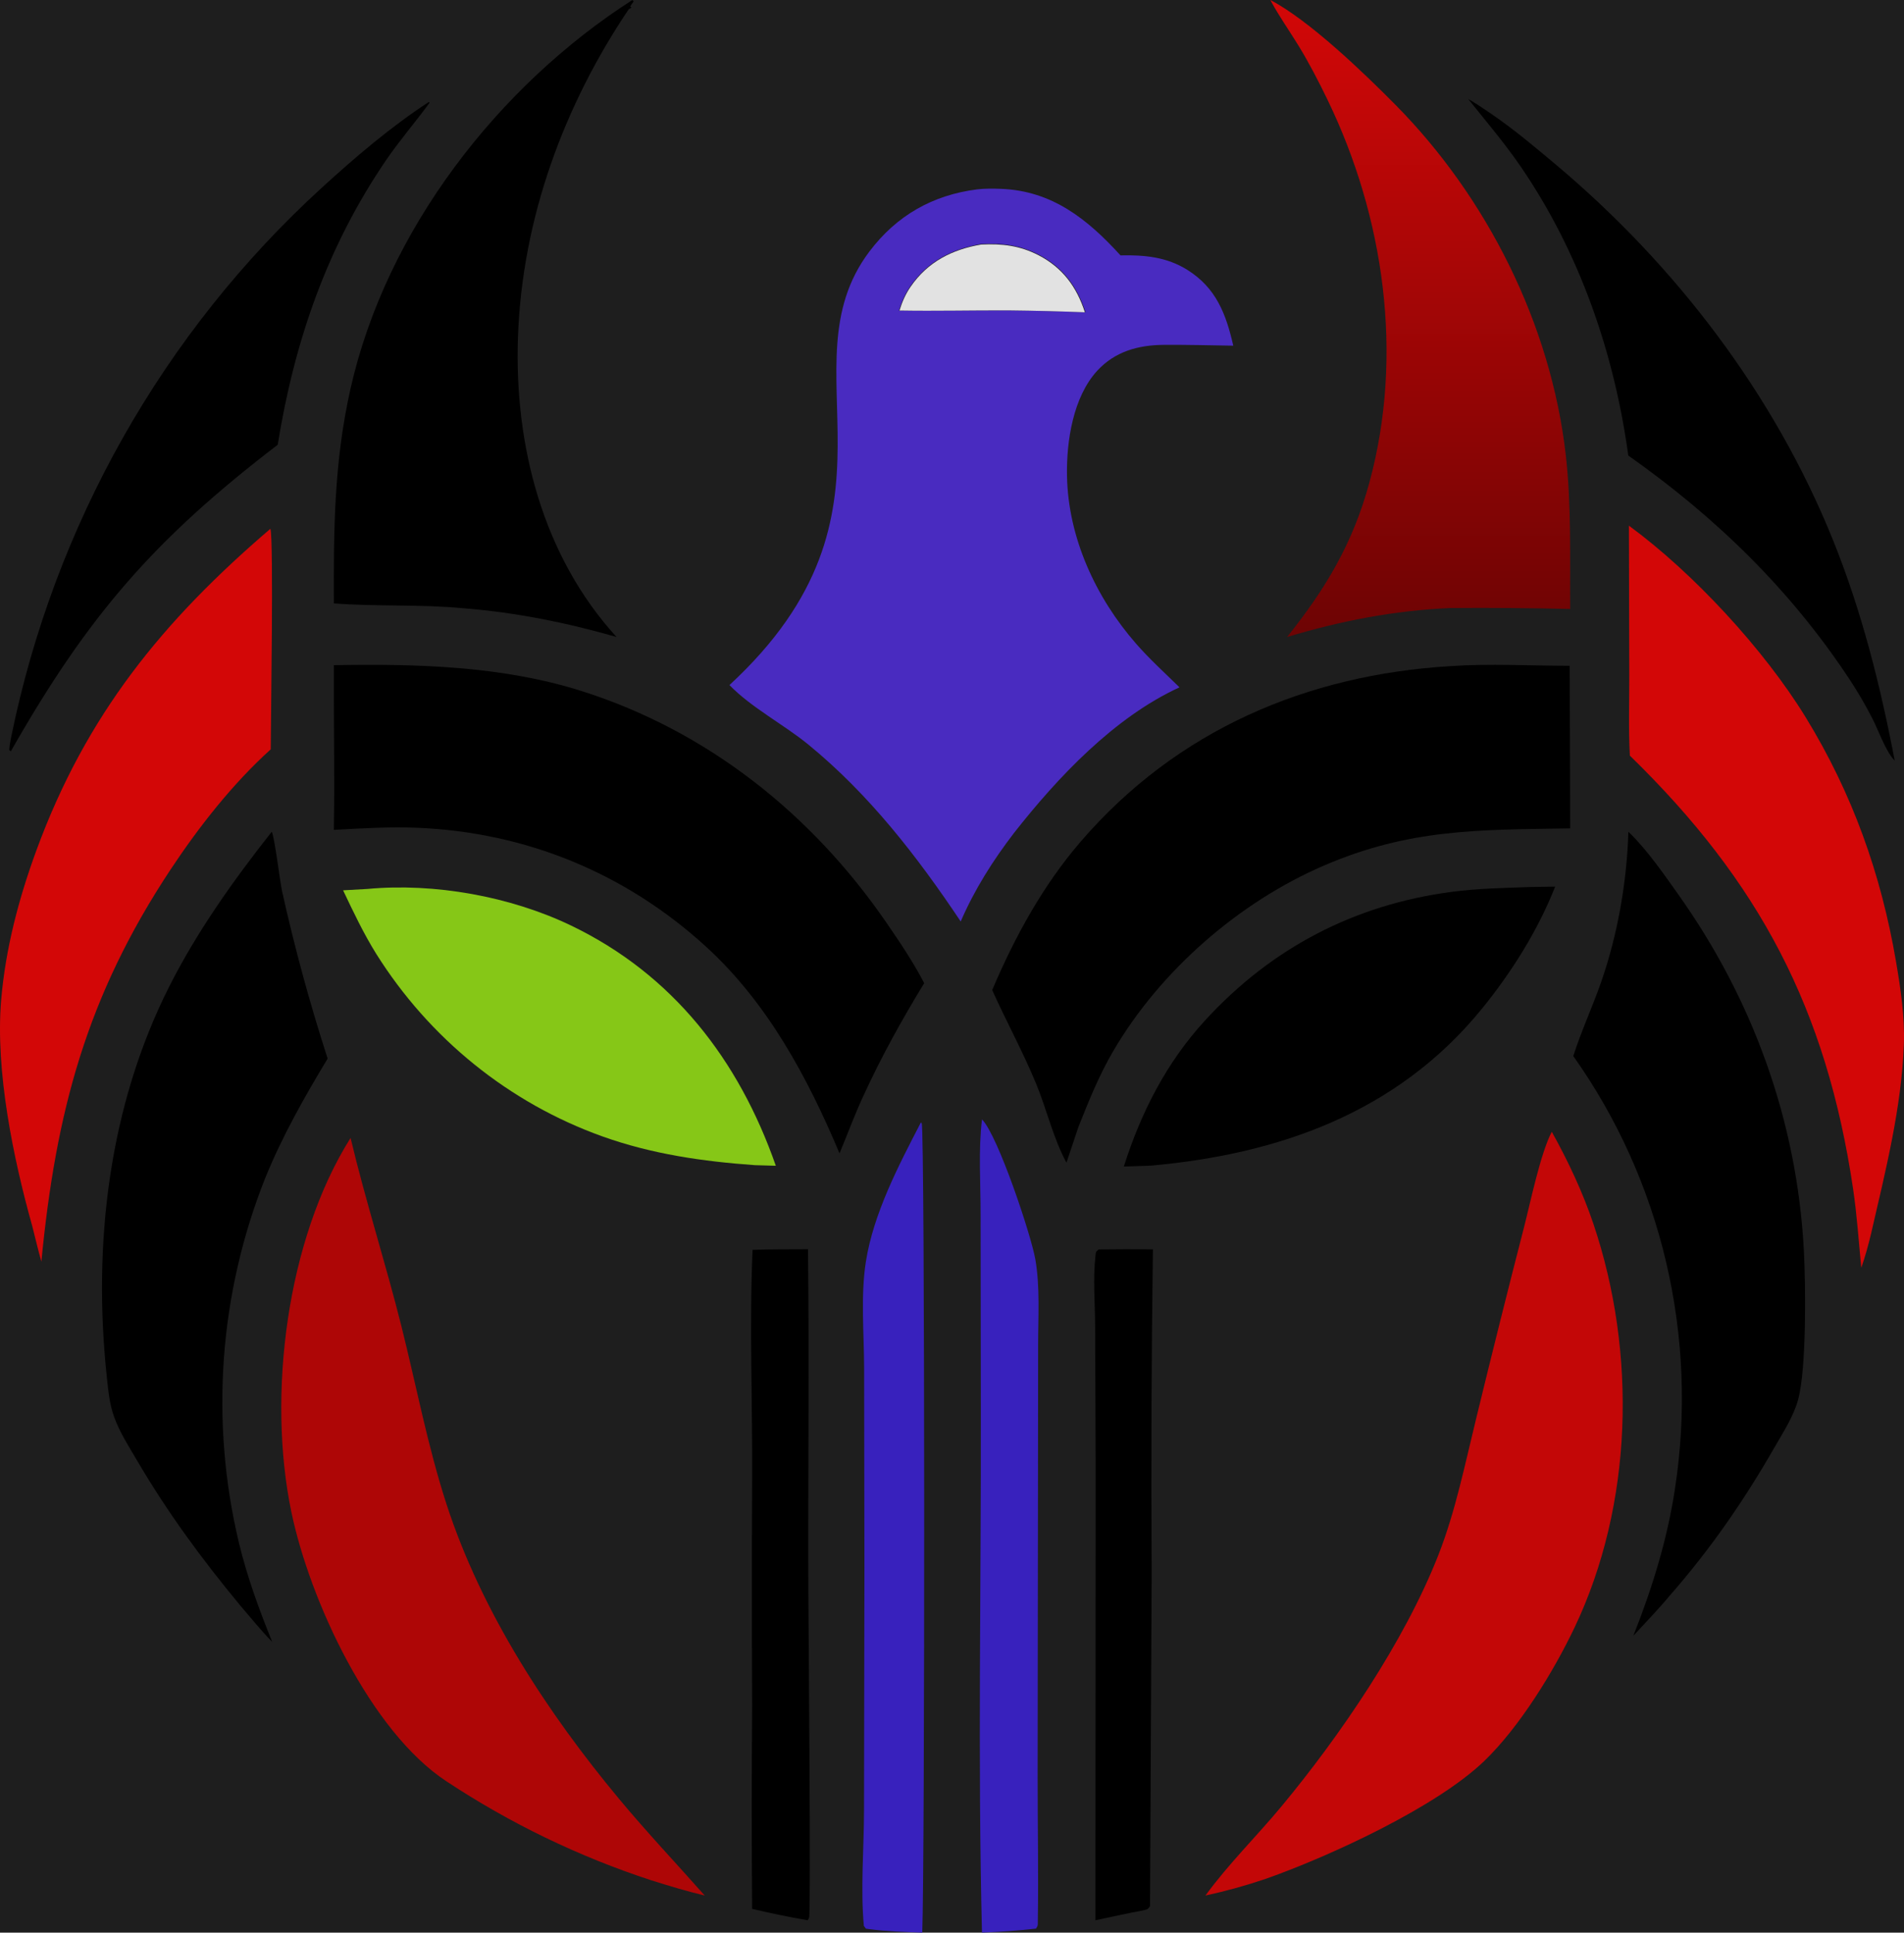 <svg width="616" height="625" viewBox="0 0 616 625" fill="none" xmlns="http://www.w3.org/2000/svg">
<rect width="616" height="625" fill="#1E1E1E"/>
<path d="M108.014 195.13C107.928 171.058 108.086 149.44 113.366 125.854C124.893 74.362 161.354 27.7 204.588 0L205 0.447L203.881 2.049L204.287 2.43L203.481 2.998L203.773 2.449C182.487 33.868 168.898 70.717 167.575 109.129C166.368 144.188 175.659 179.951 199.476 206C183.217 201.338 166.868 198.055 150.023 196.713C136.065 195.362 121.976 196.219 108.014 195.13Z" fill="black"/>
<path d="M416.414 206C428.952 190.29 437.688 175.758 443.064 155.956C454.228 114.831 447.847 70.184 429.507 32.299C426.615 26.326 423.527 20.349 420.065 14.703C417.158 9.961 413.903 5.377 411.255 0.48L411 0C423.651 6.622 441.259 23.57 451.545 33.975C480.99 63.761 501.74 104.776 506.567 147.074C508.443 163.511 507.885 180.399 508 196.939C495.058 196.629 482.114 196.527 469.168 196.633C451.019 197.439 433.814 200.764 416.414 206Z" fill="url(#paint0_linear_0_1)"/>
<path d="M526.795 147.312C522.26 114.087 510.983 81.621 492.09 54.008C486.854 46.355 480.775 39.233 475 32C477.509 33.461 479.974 35.104 482.376 36.749C489.701 41.764 496.579 47.528 503.383 53.248C541.96 85.677 573.903 127.26 593.026 174.647C602.351 197.756 608.314 221.543 613 246C610.03 242.984 607.716 236.068 605.667 232.163C603.507 227.97 601.138 223.906 598.558 219.969C579.288 190.702 555.106 167.271 526.795 147.312Z" fill="black"/>
<path d="M3.483 243L3 242.51C3.115 241.074 3.319 239.726 3.62 238.317C4.053 236.194 4.507 234.074 4.983 231.959C5.458 229.845 5.953 227.736 6.469 225.631C6.985 223.526 7.522 221.427 8.079 219.333C8.636 217.239 9.213 215.151 9.811 213.069C10.409 210.987 11.027 208.911 11.665 206.842C12.303 204.772 12.962 202.709 13.64 200.652C14.318 198.596 15.017 196.546 15.735 194.504C16.453 192.462 17.191 190.427 17.949 188.4C18.707 186.372 19.484 184.353 20.282 182.341C21.079 180.329 21.896 178.326 22.732 176.331C23.568 174.335 24.424 172.348 25.299 170.371C26.174 168.393 27.068 166.424 27.982 164.464C28.895 162.504 29.828 160.553 30.779 158.612C31.73 156.671 32.7 154.74 33.689 152.818C34.678 150.896 35.686 148.985 36.712 147.084C37.738 145.183 38.783 143.292 39.846 141.412C40.909 139.531 41.99 137.662 43.09 135.804C44.189 133.946 45.307 132.098 46.443 130.263C47.578 128.427 48.731 126.603 49.903 124.791C51.073 122.978 52.262 121.178 53.468 119.389C54.674 117.601 55.898 115.824 57.138 114.06C58.379 112.296 59.637 110.545 60.912 108.807C62.187 107.068 63.478 105.343 64.786 103.63C66.095 101.918 67.42 100.219 68.762 98.534C70.103 96.848 71.461 95.176 72.835 93.518C74.21 91.86 75.6 90.215 77.006 88.585C78.412 86.954 79.834 85.338 81.272 83.737C82.709 82.135 84.162 80.548 85.631 78.976C87.099 77.404 88.583 75.847 90.082 74.304C91.581 72.762 93.095 71.235 94.624 69.724C96.152 68.212 97.695 66.716 99.253 65.235C100.811 63.755 102.383 62.29 103.969 60.841C114.814 50.915 126.416 41.028 138.704 33L139 33.193C134.413 39.497 129.311 45.349 124.89 51.827C105.799 79.8 95.241 110.418 89.849 143.829C49.882 174.432 28.517 199.017 3.483 243Z" fill="black"/>
<path d="M236 221.541C297.184 165.074 253.088 118.795 281.235 81.396C290.066 69.661 301.805 63.063 316.111 61.244C318.666 60.937 321.322 60.97 323.89 61.072C340.346 61.718 351.757 70.784 362.52 82.591C370.209 82.415 377.47 83.081 384.177 87.295C393.458 93.127 396.657 101.527 399 111.79C391.502 111.675 383.988 111.472 376.489 111.527C368.353 111.588 360.758 113.615 354.987 119.891C347.197 128.363 345.01 142.631 345.202 153.802C345.546 173.886 354.524 193.209 367.465 208.062C371.851 213.096 376.847 217.621 381.608 222.281C360.619 231.886 342.25 251.278 328.039 269.4C321.253 278.243 315.257 287.707 310.817 298C296.694 276.877 281.161 256.85 261.503 240.773C253.564 234.281 242.988 228.792 236 221.541ZM317.438 78.917C308.046 80.513 300.075 84.517 294.489 92.642C292.824 95.064 291.714 97.62 290.843 100.428C302.75 100.64 314.66 100.333 326.567 100.387C334.781 100.477 342.993 100.684 351.201 101.01C348.524 92.685 343.91 86.461 336.149 82.421C330.074 79.261 324.159 78.569 317.438 78.917Z" fill="#492BC0"/>
<path d="M291 100.422C291.866 97.636 292.969 95.101 294.625 92.698C300.177 84.636 308.101 80.664 317.437 79.081C324.119 78.736 329.998 79.422 336.037 82.558C343.753 86.566 348.339 92.74 351 101C342.84 100.677 334.678 100.471 326.512 100.382C314.675 100.328 302.837 100.633 291 100.422Z" fill="#E2E2E2"/>
<path d="M527.308 244.366C526.834 235.791 527.14 226.995 527.116 218.4L527 170C547.703 185.143 570.717 210.003 584.18 231.947C599.248 256.508 608.572 282.557 613.426 311.017C614.912 319.729 616.264 328.798 615.956 337.648C615.246 358.094 609.937 379.035 605.361 398.896C604.459 402.677 603.457 406.331 602.177 410C601.346 401.465 600.782 392.902 599.523 384.416C590.902 326.331 569.225 285.168 527.308 244.366Z" fill="#D30707"/>
<path d="M10.431 396.494C4.274 374.563 -1.537 346.273 0.368 323.498C1.755 306.912 6.046 290.619 11.75 275.067C27.872 231.11 52.639 200.847 87.48 171C88.572 174.501 87.608 233.455 87.593 242.325C75.29 253.426 64.359 267.359 55.186 281.2C28.099 322.072 18.087 359.355 13.383 408C12.315 404.193 11.406 400.327 10.431 396.494Z" fill="#D30707"/>
<path d="M108.011 268.375C108.318 250.641 107.927 232.855 108.013 215.112C134.776 214.641 162.485 215.332 188.22 223.498C228.723 236.348 262.518 263.091 286.763 298.356C291.098 304.66 295.483 311.131 299 317.951C291.859 329.663 285.283 341.446 279.547 353.936C276.626 360.161 274.239 366.643 271.611 373C261.226 348.315 248.322 324.335 228.45 306.172C202.334 282.303 170.148 269.188 135.17 267.704C126.094 267.319 117.07 267.879 108.011 268.375Z" fill="black"/>
<path d="M321 320.179C328.366 302.879 337.427 286.324 349.676 272.119C380.864 235.95 422.97 218.204 469.29 215.417C481.93 214.548 495.141 215.305 507.839 215.309L508 267.891C478.441 268.373 456.09 267.941 428.195 279.976C400.955 291.73 375.49 313.779 360.215 339.82C355.61 347.67 352.228 356.053 348.876 364.516L345.032 376C340.847 368.33 338.621 358.742 335.253 350.562C330.978 340.176 325.609 330.393 321 320.179Z" fill="black"/>
<path d="M77.801 519.289C65.363 504.292 54.269 489.232 44.357 472.338C41.696 467.803 38.631 463.047 36.87 458.081C35.418 453.989 35.014 449.601 34.556 445.303C29.97 402.331 35.177 357.727 54.803 318.938C63.832 301.091 75.584 284.614 87.903 269C88.765 270.12 90.599 285.276 91.225 288.07C95.296 306.398 100.221 324.485 106 342.332C98.491 354.774 91.358 367.362 85.849 380.877C84.921 383.201 84.038 385.544 83.2 387.904C82.362 390.264 81.569 392.64 80.822 395.031C80.075 397.423 79.375 399.828 78.72 402.248C78.066 404.667 77.458 407.098 76.897 409.542C76.336 411.986 75.822 414.439 75.355 416.904C74.888 419.368 74.468 421.84 74.097 424.321C73.725 426.802 73.4 429.289 73.124 431.782C72.847 434.276 72.619 436.773 72.438 439.276C72.258 441.779 72.126 444.285 72.041 446.793C71.957 449.301 71.921 451.809 71.932 454.319C71.945 456.828 72.005 459.336 72.113 461.843C72.222 464.35 72.378 466.854 72.582 469.354C72.786 471.855 73.038 474.351 73.338 476.842C73.639 479.333 73.987 481.817 74.383 484.294C74.778 486.77 75.221 489.238 75.712 491.697C76.202 494.157 76.739 496.606 77.323 499.044C79.981 509.997 83.849 520.591 88.077 531C84.459 527.294 81.167 523.232 77.801 519.289Z" fill="black"/>
<path d="M509 341.514C511.582 333.465 515.165 325.732 517.962 317.744C523.342 302.379 526.334 285.331 526.826 269C526.986 269.144 527.151 269.283 527.304 269.434C533.07 275.122 538.22 282.567 542.942 289.211C567.028 323.094 581.347 362.351 583.598 404.253C584.195 415.379 584.497 442.442 581.752 452.609C580.283 458.046 576.895 463.211 574.114 468.057C564.128 485.453 553.308 501.08 540.139 516.095C536.45 520.543 532.332 524.738 528.429 529C534.528 513.664 539.451 497.756 541.912 481.364C542.145 479.845 542.359 478.324 542.556 476.801C542.753 475.276 542.931 473.75 543.092 472.221C543.252 470.694 543.393 469.164 543.517 467.632C543.64 466.1 543.746 464.566 543.832 463.032C543.918 461.497 543.987 459.961 544.037 458.425C544.087 456.889 544.118 455.352 544.131 453.816C544.144 452.278 544.139 450.741 544.115 449.204C544.092 447.667 544.05 446.131 543.989 444.595C543.929 443.059 543.85 441.525 543.752 439.991C543.656 438.457 543.54 436.924 543.406 435.393C543.272 433.862 543.119 432.333 542.949 430.805C542.779 429.278 542.59 427.754 542.383 426.231C542.175 424.708 541.95 423.189 541.707 421.672C541.463 420.155 541.201 418.642 540.921 417.132C540.642 415.621 540.344 414.115 540.028 412.612C539.713 411.108 539.379 409.609 539.027 408.115C538.676 406.62 538.306 405.13 537.918 403.645C537.531 402.159 537.126 400.679 536.703 399.204C536.28 397.729 535.839 396.259 535.381 394.794C534.923 393.33 534.448 391.871 533.955 390.419C533.462 388.966 532.952 387.52 532.424 386.081C531.896 384.641 531.351 383.208 530.789 381.782C530.227 380.356 529.648 378.937 529.052 377.526C528.456 376.113 527.844 374.709 527.214 373.313C526.585 371.916 525.938 370.528 525.275 369.148C524.612 367.768 523.933 366.396 523.238 365.032C522.542 363.669 521.83 362.314 521.102 360.968C520.373 359.622 519.629 358.286 518.869 356.959C518.109 355.632 517.333 354.315 516.541 353.006C515.749 351.699 514.942 350.401 514.119 349.114C513.297 347.826 512.458 346.549 511.605 345.282C510.752 344.015 509.884 342.759 509 341.514Z" fill="black"/>
<path d="M111 287.924L118.875 287.479C140.531 285.462 165.152 289.887 184.785 299.326C217.61 315.107 239.024 342.687 251 377L244.221 376.805C227.279 375.586 210.934 373.242 194.834 367.485C192.968 366.815 191.116 366.106 189.279 365.359C187.442 364.611 185.621 363.824 183.815 363C182.01 362.176 180.222 361.313 178.452 360.413C176.682 359.513 174.931 358.577 173.198 357.603C171.466 356.629 169.754 355.618 168.063 354.572C166.372 353.526 164.703 352.445 163.056 351.328C161.408 350.212 159.784 349.061 158.184 347.876C156.584 346.691 155.008 345.472 153.457 344.221C151.906 342.969 150.381 341.685 148.883 340.37C147.384 339.054 145.912 337.707 144.468 336.329C143.024 334.951 141.609 333.543 140.221 332.106C138.835 330.668 137.478 329.202 136.15 327.707C134.823 326.212 133.526 324.69 132.261 323.141C130.995 321.591 129.762 320.015 128.56 318.414C127.359 316.812 126.191 315.185 125.055 313.535C123.92 311.883 122.818 310.209 121.751 308.512C117.642 301.926 114.33 294.937 111 287.924Z" fill="#86C717"/>
<path d="M363.59 377.247C369.19 359.631 377.413 343.576 389.899 329.972C411.473 306.464 438.243 292.588 469.566 288.431C478.051 287.304 486.636 287.158 495.177 286.857L503.135 286.73C497.533 300.989 488.869 314.683 479.262 326.44C451.895 359.927 413.564 373.254 372.398 376.953L363.59 377.247Z" fill="black"/>
<path d="M317.695 625C316.303 568.591 317.454 512.057 317.325 455.63L317.251 392.728C317.273 382.676 316.487 371.939 317.707 362C322.917 367.327 333.574 399.397 334.953 407.212C336.518 416.076 335.866 425.935 335.863 434.926L335.818 477.963L335.707 574.271C335.699 589.975 335.995 605.714 335.764 621.412C335.747 622.603 335.873 622.649 335.165 623.701C329.357 624.343 323.534 624.776 317.695 625Z" fill="#3821BD"/>
<path d="M281.093 623.849L280.148 623.713L279.486 622.819C278.377 610.982 279.51 597.647 279.54 585.68L279.667 507.003L279.574 442.336C279.538 431.259 278.414 418.989 280.133 408.045C282.591 392.396 290.689 376.98 297.929 363C298.019 363.09 298.129 363.165 298.2 363.272C299.245 364.825 299.226 603.152 298.379 625C292.631 624.795 286.794 624.605 281.093 623.849Z" fill="#3821BD"/>
<path d="M390 613C397.39 602.837 406.519 593.893 414.542 584.233C433.543 561.357 454.325 530.941 465.324 502.961C470.899 488.777 473.98 473.4 477.618 458.591C482.626 437.99 487.774 417.425 493.062 396.896C495.212 388.53 498.371 373.074 502.045 366C507.333 375.499 512.037 385.478 515.523 395.814C529.572 437.465 528.382 486.532 509.396 526.364C502.571 540.685 491.569 558.563 480.19 569.505C464.65 584.448 430.169 600.314 409.569 607.579C403.146 609.764 396.623 611.571 390 613Z" fill="#C30707"/>
<path d="M210.684 608.066C204.847 606.16 199.077 604.059 193.376 601.762C187.674 599.465 182.052 596.978 176.512 594.302C170.971 591.625 165.523 588.764 160.167 585.718C154.811 582.673 149.559 579.449 144.412 576.049C119.872 559.922 100.249 517.69 94.261 488.94C86.409 451.247 92.714 400.837 113.42 368C118.285 388.469 124.794 408.604 129.905 429.034C134.681 448.123 138.38 467.762 144.466 486.463C155.849 521.447 177.099 553.884 200.307 581.774C209.234 592.501 218.757 602.575 228 613C222.138 611.605 216.431 609.878 210.684 608.066Z" fill="#AE0606"/>
<path d="M243.337 617.315C243.169 595.458 243.172 573.6 243.344 551.743C243.222 527.046 243.222 502.349 243.346 477.652C243.462 453.236 242.424 428.575 243.476 404.205C249.432 403.964 255.441 404.057 261.405 404C261.844 440.82 261.393 477.674 261.527 514.499C261.559 523.413 262.39 618.434 261.773 620.177C261.667 620.477 261.459 620.725 261.301 621C255.279 619.952 249.291 618.724 243.337 617.315Z" fill="black"/>
<path d="M354.401 621L354.483 475.611L354.311 428.863C354.276 421.559 353.57 413.477 354.408 406.254C354.553 404.996 354.433 404.839 355.451 404.059C361.3 403.992 367.15 403.982 373 404.029C372.522 439.022 372.389 474.014 372.601 509.008L372.065 616.404C371.315 617.628 371.11 617.468 369.731 617.826C364.604 618.772 359.504 619.923 354.401 621Z" fill="black"/>
<defs>
<linearGradient id="paint0_linear_0_1" x1="459.5" y1="0" x2="459.5" y2="206" gradientUnits="userSpaceOnUse">
<stop stop-color="#D30707"/>
<stop offset="0.154" stop-color="#C30707"/>
<stop offset="0.365" stop-color="#AE0606"/>
<stop offset="1" stop-color="#6D0404"/>
</linearGradient>
</defs>
</svg>

